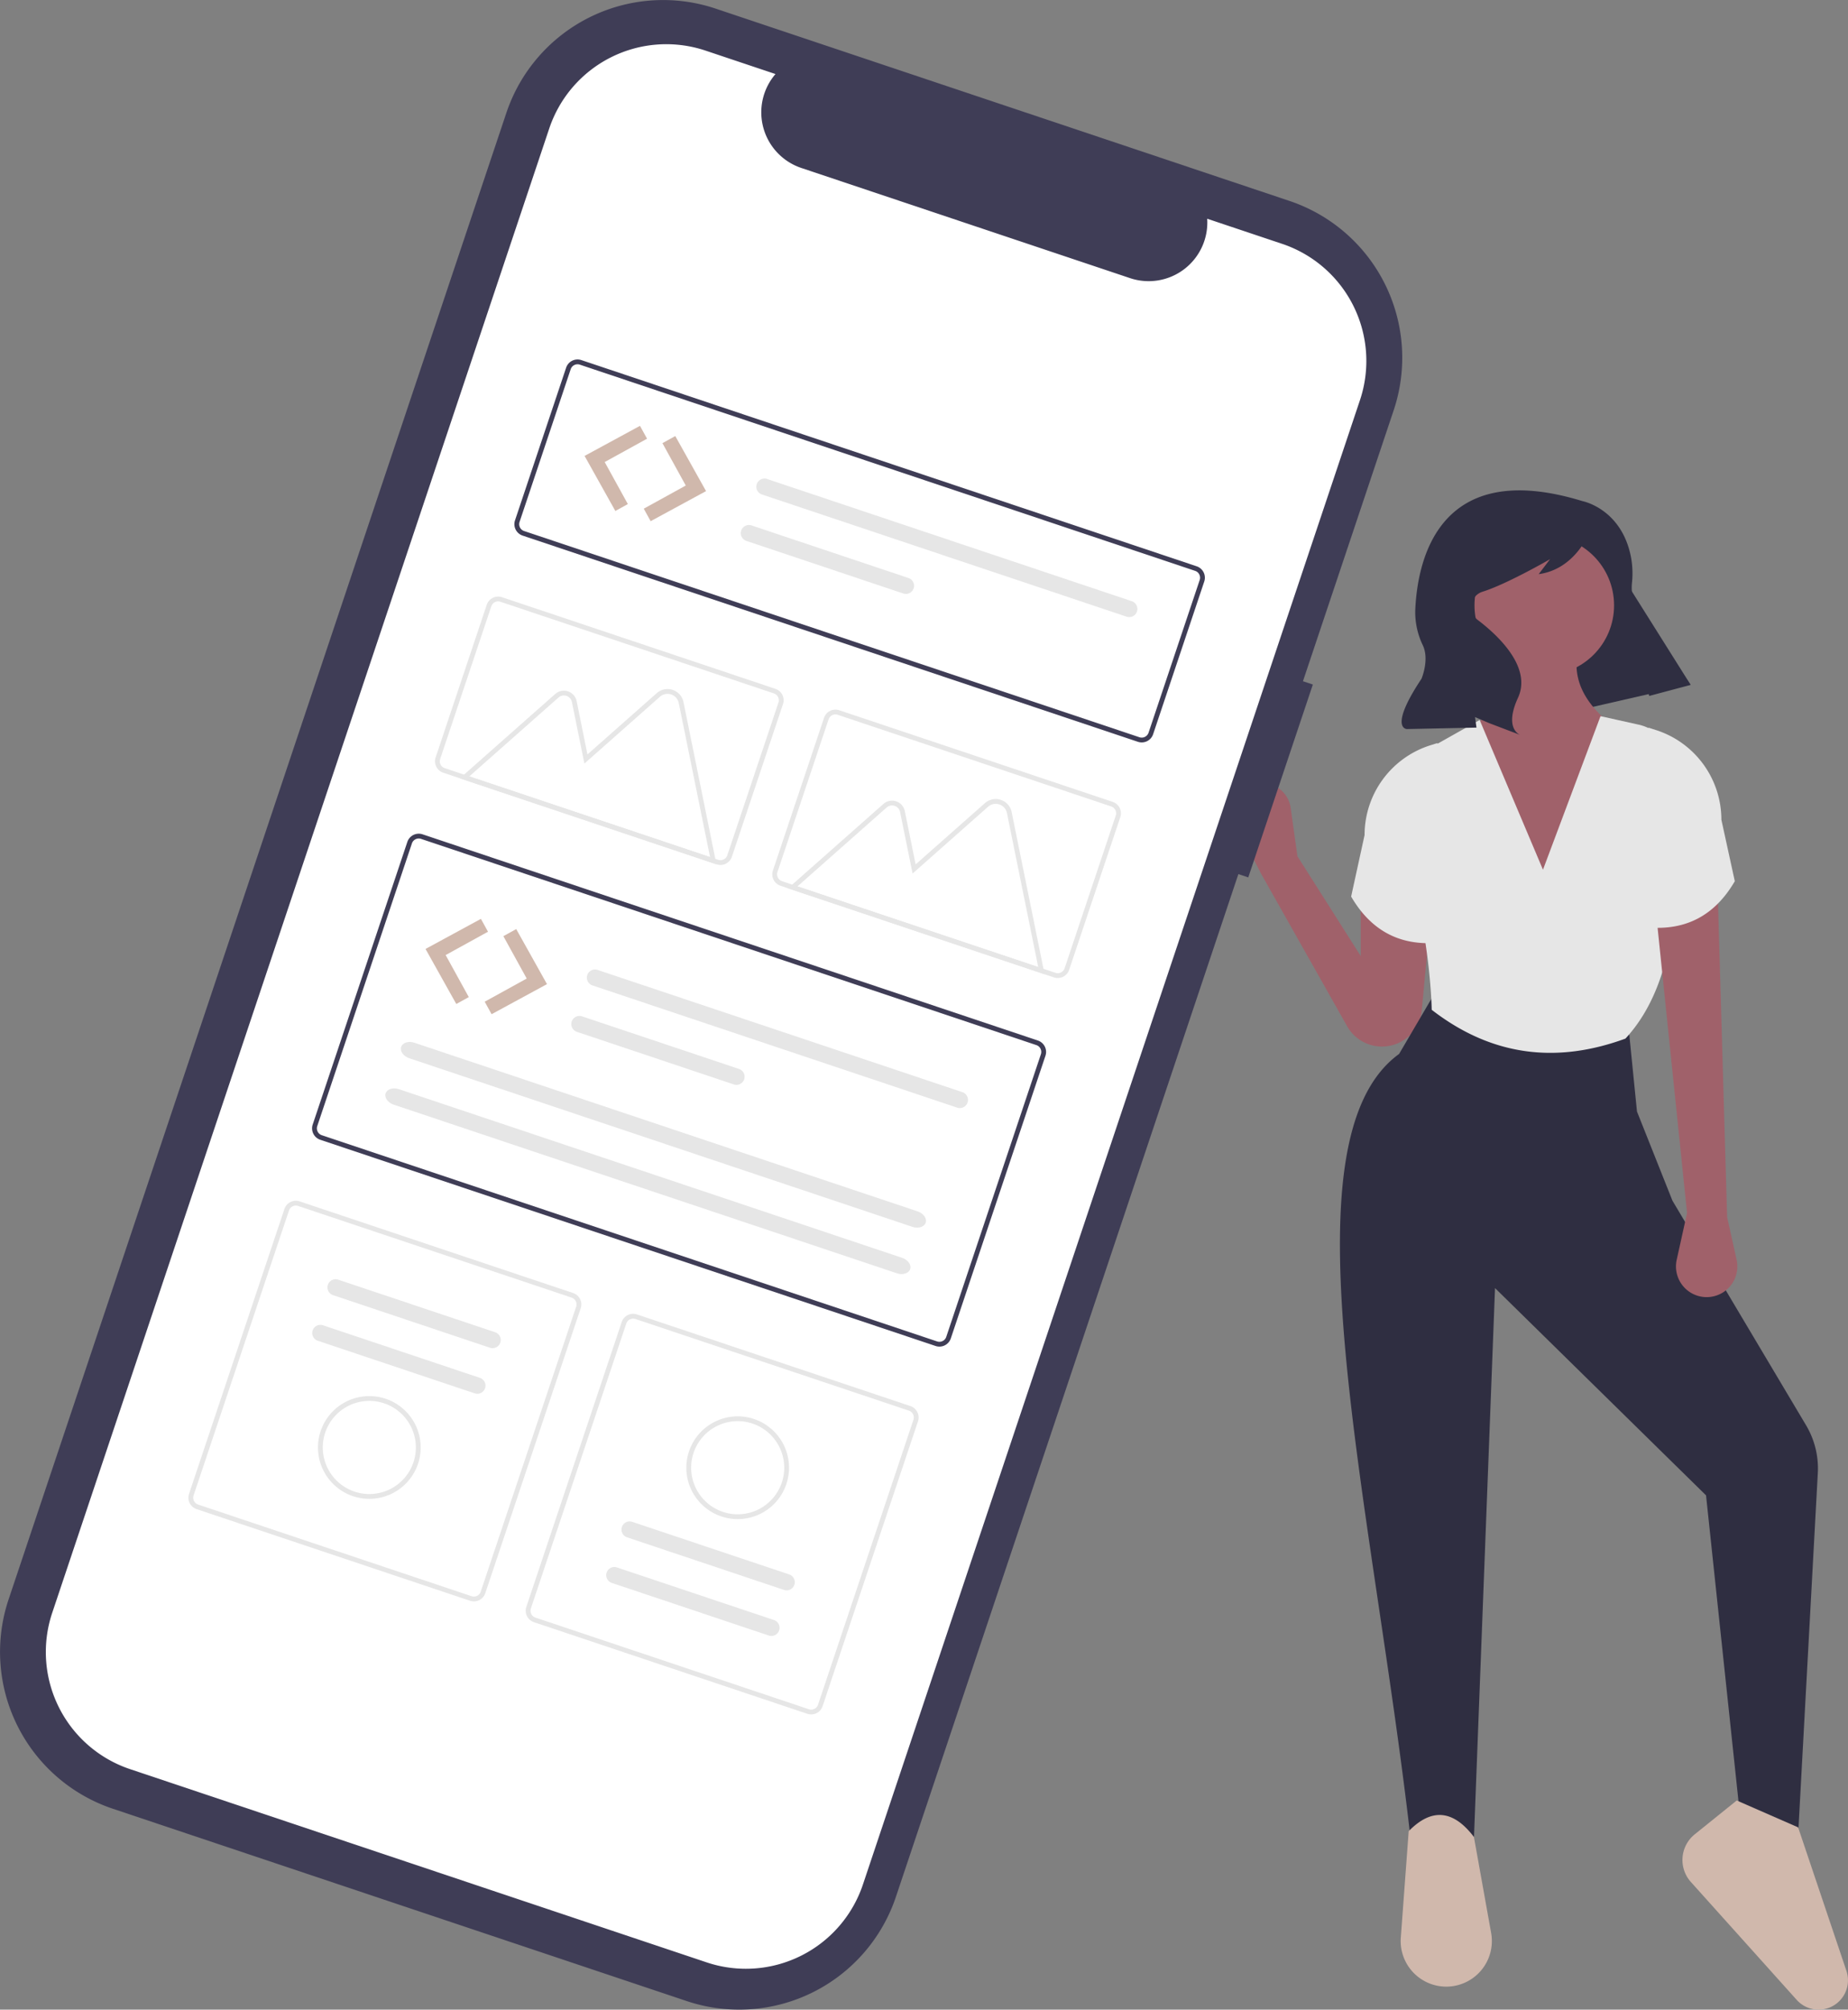 <svg id="eaba0f5b-03a3-45f8-a356-9e2326be0440" data-name="Layer 1" xmlns="http://www.w3.org/2000/svg" width="708.735" height="770.409" viewBox="0 0 708.735 770.409"><rect x="0" y="0" width="708.735" height="770.409" fill="#808080" stroke="none"/><polygon points="648.308 262.418 579.683 278.122 550.687 223.436 609.367 200.526 648.308 262.418" fill="#2f2e41"/><path d="M729.238,399.67l-9.499-18.546a11.11,11.11,0,0,1,6.469-15.636h0a11.11,11.11,0,0,1,14.424,9.036l2.585,18.525,24.278,38.256V408.498l27.221,2.943-3.81,40.645a15.343,15.343,0,0,1-5.635,10.504h0a15.343,15.343,0,0,1-23.002-4.395Z" transform="translate(-245.633 -64.796)" fill="#a0616a"/><path d="M935.234,768.256l-21.335,1.471-13.978-131.69-80.927-79.456-8.093,211.146H786.623c-14.807-129.643-50.318-267.625-4.414-300.901l12.507-21.335,75.777,13.978,2.943,29.428,13.605,34.184,51.255,86.111a32.296,32.296,0,0,1,4.496,18.274Z" transform="translate(-245.633 -64.796)" fill="#2f2e41"/><path d="M800.299,826.376h0a17.484,17.484,0,0,1-17.436-18.775l3.023-40.816c8.957-9.178,17.266-7.978,25.014,2.207l6.607,36.812A17.484,17.484,0,0,1,800.299,826.376Z" transform="translate(-245.633 -64.796)" fill="#d0b8ac"/><path d="M943.09,835.204h0a11.269,11.269,0,0,1-8.384-3.739l-40.594-45.201a12.631,12.631,0,0,1,1.474-18.277l16.106-12.974,23.542,10.3L953.769,820.338A11.269,11.269,0,0,1,943.09,835.204Z" transform="translate(-245.633 -64.796)" fill="#d0b8ac"/><circle cx="592.254" cy="232.065" r="26.766" fill="#a0616a"/><path d="M853.204,411.073H819.361l-7.725-67.317c8.237-11.61,10.915-23.74,7.725-36.417h33.842c-5.218,11.385-4.322,22.784,9.196,34.21Z" transform="translate(-245.633 -64.796)" fill="#a0616a"/><path d="M869.021,462.94c-26.512,9.729-51.368,6.722-74.306-11.036-.554-21.261-5.747-47.639-13.016-76.308a20.182,20.182,0,0,1,9.663-22.551l21.746-12.232L837.386,398.199l22.071-58.856,14.676,3.261a16.7,16.7,0,0,1,12.995,14.86C890.975,401.115,889.825,440.472,869.021,462.94Z" transform="translate(-245.633 -64.796)" fill="#e6e6e6"/><path d="M797.658,426.155c-15.354,1.486-26.382-4.857-33.842-17.657l5.15-23.581a36.085,36.085,0,0,1,25.219-34.41l2.738-.865Z" transform="translate(-245.633 -64.796)" fill="#e6e6e6"/><path d="M908.013,531.36l3.638,16.371a11.77,11.77,0,0,1-13.235,14.193h0a11.77,11.77,0,0,1-9.745-14.185l3.972-17.928-11.85-114.69,23.542-10.3Z" transform="translate(-245.633 -64.796)" fill="#a0616a"/><path d="M877.114,420.27c15.354,1.486,26.382-4.857,33.842-17.657l-5.15-23.581a36.085,36.085,0,0,0-25.219-34.41l-2.738-.865Z" transform="translate(-245.633 -64.796)" fill="#e6e6e6"/><path d="M852.487,256.89s15.202,2.86,18.718,21.82a34.807,34.807,0,0,1,.298,9.681c-.351,3.65.158,11.358,8.083,20.434a198.701,198.701,0,0,1,14.429,18.531h0l-15.885,4.229-7.097-26.319a134.635,134.635,0,0,0-15.732-36.159l-.146-.234s-5.276,14.097-19.417,16.03l4.36-5.741s-16.531,9.556-25.897,12.475a6.154,6.154,0,0,0-1.986,10.7q.1.078.203.157c6.889,5.232,20.942,17.717,15.39,29.794s.923,14.279.923,14.279l-11.939-4.542-5.464-2.34.552,4.04-26.676.559s-7.209-.044,5.596-19.286c0,0,3.09-7.215.553-12.727a29.279,29.279,0,0,1-2.957-13.416C789.201,279.456,797.373,239.99,852.487,256.89Z" transform="translate(-245.633 -64.796)" fill="#2f2e41"/><path d="M749.127,327.216l-3.792-1.27,34.796-103.872a63.402,63.402,0,0,0-39.979-80.257l-0,0-0-0-220.067-73.72a63.402,63.402,0,0,0-80.257,39.979l-0.0 0L248.933,677.926a63.402,63.402,0,0,0,39.979,80.257h0l220.067,73.72a63.402,63.402,0,0,0,80.257-39.979l0-0L720.567,399.884l3.792,1.27Z" transform="translate(-245.633 -64.796)" fill="#3f3d56"/><path d="M737.338,158.27l-28.726-9.623a22.495,22.495,0,0,1-29.592,22.77L552.946,129.184a22.495,22.495,0,0,1-9.905-36.001L516.211,84.195a47.348,47.348,0,0,0-59.935,29.856L265.662,683.065a47.348,47.348,0,0,0,29.856,59.935h0l221.127,74.075a47.348,47.348,0,0,0,59.935-29.856h0L767.194,218.205A47.348,47.348,0,0,0,737.338,158.27Z" transform="translate(-245.633 -64.796)" fill="#fff"/><path d="M682.038,349.168,446.052,270.115a4.614,4.614,0,0,1-2.906-5.834l19.61-58.538a4.614,4.614,0,0,1,5.834-2.906l235.986,79.053a4.614,4.614,0,0,1,2.906,5.834l-19.61,58.538A4.614,4.614,0,0,1,682.038,349.168ZM468.004,204.585a2.768,2.768,0,0,0-3.5,1.744l-19.61,58.538a2.768,2.768,0,0,0,1.744,3.5l235.985,79.053a2.768,2.768,0,0,0,3.5-1.744l19.61-58.538a2.768,2.768,0,0,0-1.744-3.5Z" transform="translate(-245.633 -64.796)" fill="#3f3d56"/><path d="M604.449,580.783,368.464,501.73a4.614,4.614,0,0,1-2.906-5.834l36.298-108.357a4.614,4.614,0,0,1,5.834-2.906l235.985,79.053a4.614,4.614,0,0,1,2.906,5.834l-36.298,108.357A4.614,4.614,0,0,1,604.449,580.783ZM407.104,386.381a2.768,2.768,0,0,0-3.5,1.744l-36.298,108.357a2.768,2.768,0,0,0,1.744,3.5l235.985,79.053a2.768,2.768,0,0,0,3.5-1.744l36.298-108.357a2.768,2.768,0,0,0-1.744-3.5Z" transform="translate(-245.633 -64.796)" fill="#3f3d56"/><path d="M649.84,439.48,544.957,404.346a4.614,4.614,0,0,1-2.906-5.834l19.61-58.538a4.614,4.614,0,0,1,5.834-2.906l104.883,35.135a4.614,4.614,0,0,1,2.906,5.834l-19.61,58.538A4.614,4.614,0,0,1,649.84,439.48ZM566.909,338.816a2.768,2.768,0,0,0-3.5,1.744L543.799,399.097a2.768,2.768,0,0,0,1.744,3.5l104.883,35.135a2.768,2.768,0,0,0,3.5-1.744l19.61-58.538a2.768,2.768,0,0,0-1.744-3.5Z" transform="translate(-245.633 -64.796)" fill="#e6e6e6"/><path d="M425.915,678.456,321.032,643.321a4.614,4.614,0,0,1-2.906-5.834l36.591-109.231a4.614,4.614,0,0,1,5.834-2.906L465.434,560.485a4.614,4.614,0,0,1,2.906,5.834L431.749,675.55A4.614,4.614,0,0,1,425.915,678.456ZM359.966,527.098a2.768,2.768,0,0,0-3.5,1.744l-36.591,109.231a2.768,2.768,0,0,0,1.744,3.5l104.883,35.135a2.768,2.768,0,0,0,3.5-1.744l36.591-109.231a2.768,2.768,0,0,0-1.744-3.5Z" transform="translate(-245.633 -64.796)" fill="#e6e6e6"/><path d="M555.27,721.788,450.387,686.654a4.614,4.614,0,0,1-2.906-5.834l36.591-109.231a4.614,4.614,0,0,1,5.834-2.906l104.883,35.135a4.614,4.614,0,0,1,2.906,5.834L561.104,718.882A4.614,4.614,0,0,1,555.27,721.788ZM489.321,570.431a2.768,2.768,0,0,0-3.5,1.744l-36.591,109.231a2.768,2.768,0,0,0,1.744,3.5l104.883,35.135a2.768,2.768,0,0,0,3.5-1.744l36.591-109.231a2.768,2.768,0,0,0-1.744-3.5Z" transform="translate(-245.633 -64.796)" fill="#e6e6e6"/><path d="M474.839,436.621a3.129,3.129,0,1,0-2.023,5.922l.036.012,139.869,46.854a3.129,3.129,0,1,0,2.02-5.923l-.032-.011Z" transform="translate(-245.633 -64.796)" fill="#e6e6e6"/><path d="M468.876,454.422a3.129,3.129,0,1,0-2.023,5.922l.036.012L527.074,480.517a3.129,3.129,0,0,0,1.988-5.934Z" transform="translate(-245.633 -64.796)" fill="#e6e6e6"/><path d="M404.575,464.535c-2.257-.756-4.539-.04-5.087,1.596s.843,3.582,3.1,4.338l192.976,64.645c2.257.756,4.539.04,5.087-1.596s-.843-3.582-3.1-4.338Z" transform="translate(-245.633 -64.796)" fill="#e6e6e6"/><path d="M398.612,482.336c-2.257-.756-4.539-.04-5.087,1.596s.843,3.582,3.1,4.338L589.6,552.915c2.257.756,4.539.04,5.087-1.596s-.843-3.582-3.1-4.338Z" transform="translate(-245.633 -64.796)" fill="#e6e6e6"/><path d="M539.829,248.418a3.129,3.129,0,0,0-2,5.93l.012.004,139.869,46.854a3.129,3.129,0,0,0,1.988-5.934Z" transform="translate(-245.633 -64.796)" fill="#e6e6e6"/><path d="M533.866,266.22a3.129,3.129,0,1,0-2,5.93l.012.004L592.064,292.315a3.129,3.129,0,0,0,1.988-5.934Z" transform="translate(-245.633 -64.796)" fill="#e6e6e6"/><path d="M520.389,396.127l-98.389-32.959,36.589-32.349a4.986,4.986,0,0,1,8.19,2.743l4.152,20.446,26.577-23.496a6.243,6.243,0,0,1,10.253,3.435Zm-94.776-33.693,92.334,30.931-11.993-59.051a4.399,4.399,0,0,0-7.225-2.42l-28.969,25.611-4.788-23.575a3.142,3.142,0,0,0-5.161-1.729Z" transform="translate(-245.633 -64.796)" fill="#e6e6e6"/><path d="M646.247,438.289l-98.389-32.959,36.589-32.349a4.986,4.986,0,0,1,8.19,2.743l4.152,20.446,26.577-23.496a6.243,6.243,0,0,1,10.253,3.435Zm-94.776-33.693,92.334,30.931-11.993-59.051a4.399,4.399,0,0,0-7.225-2.42L595.618,399.666l-4.788-23.575a3.142,3.142,0,0,0-5.161-1.729Z" transform="translate(-245.633 -64.796)" fill="#e6e6e6"/><path d="M520.485,396.148,415.602,361.013a4.614,4.614,0,0,1-2.906-5.834l19.61-58.538a4.614,4.614,0,0,1,5.834-2.906l104.883,35.135a4.614,4.614,0,0,1,2.906,5.834l-19.61,58.538A4.614,4.614,0,0,1,520.485,396.148ZM437.554,295.483a2.768,2.768,0,0,0-3.5,1.744l-19.61,58.538a2.768,2.768,0,0,0,1.744,3.5l104.883,35.135a2.768,2.768,0,0,0,3.5-1.744l19.61-58.538a2.768,2.768,0,0,0-1.744-3.5Z" transform="translate(-245.633 -64.796)" fill="#e6e6e6"/><path d="M375.354,555.362a3.129,3.129,0,0,0-2.018,5.924l.031.01,60.186,20.162a3.129,3.129,0,1,0,1.988-5.934Z" transform="translate(-245.633 -64.796)" fill="#e6e6e6"/><path d="M369.498,572.842a3.129,3.129,0,0,0-1.988,5.934l60.186,20.162a3.129,3.129,0,0,0,1.988-5.934Z" transform="translate(-245.633 -64.796)" fill="#e6e6e6"/><path d="M381.02,638.363A19.695,19.695,0,1,1,405.951,625.944h0A19.718,19.718,0,0,1,381.02,638.363Zm11.926-35.603a17.852,17.852,0,1,0,11.257,22.598h0a17.873,17.873,0,0,0-11.257-22.598Z" transform="translate(-245.633 -64.796)" fill="#e6e6e6"/><path d="M540.467,691.776a3.129,3.129,0,1,0,2.018-5.924l-.031-.01L482.269,665.681a3.129,3.129,0,0,0-2.018,5.924l.031.01Z" transform="translate(-245.633 -64.796)" fill="#e6e6e6"/><path d="M546.323,674.296a3.129,3.129,0,1,0,1.988-5.934l-60.186-20.162a3.129,3.129,0,0,0-2.018,5.924l.031.01Z" transform="translate(-245.633 -64.796)" fill="#e6e6e6"/><path d="M534.801,608.775a19.695,19.695,0,1,1-24.931,12.419h0A19.718,19.718,0,0,1,534.801,608.775ZM522.875,644.378a17.852,17.852,0,1,0-11.257-22.598h0A17.873,17.873,0,0,0,522.875,644.378Z" transform="translate(-245.633 -64.796)" fill="#e6e6e6"/><path id="e72023ff-0082-4fca-8d72-e00ad2ae90fe" data-name="Path 37" d="M491.074,228.044l-21.246,11.533,11.8,21.099,4.794-2.641-8.877-16.112,16.245-8.951Z" transform="translate(-245.633 -64.796)" fill="#d0b8ac"/><path id="b083f72c-d34c-4f98-b37f-92bc69d235e2" data-name="Path 38" d="M504.612,231.963l11.799,21.099-21.245,11.533-2.641-4.794,16.112-8.878-8.952-16.246Z" transform="translate(-245.633 -64.796)" fill="#d0b8ac"/><path id="ba479c6e-ee66-4ff8-ba8d-25a42d4df816" data-name="Path 37" d="M430.074,417.044l-21.246,11.533,11.8,21.099,4.794-2.641-8.877-16.112,16.245-8.951Z" transform="translate(-245.633 -64.796)" fill="#d0b8ac"/><path id="a30ddd6a-0b21-4fb7-ac0e-8428853b1754" data-name="Path 38" d="M443.612,420.963l11.799,21.099-21.245,11.533-2.641-4.794,16.112-8.878-8.952-16.246Z" transform="translate(-245.633 -64.796)" fill="#d0b8ac"/></svg>